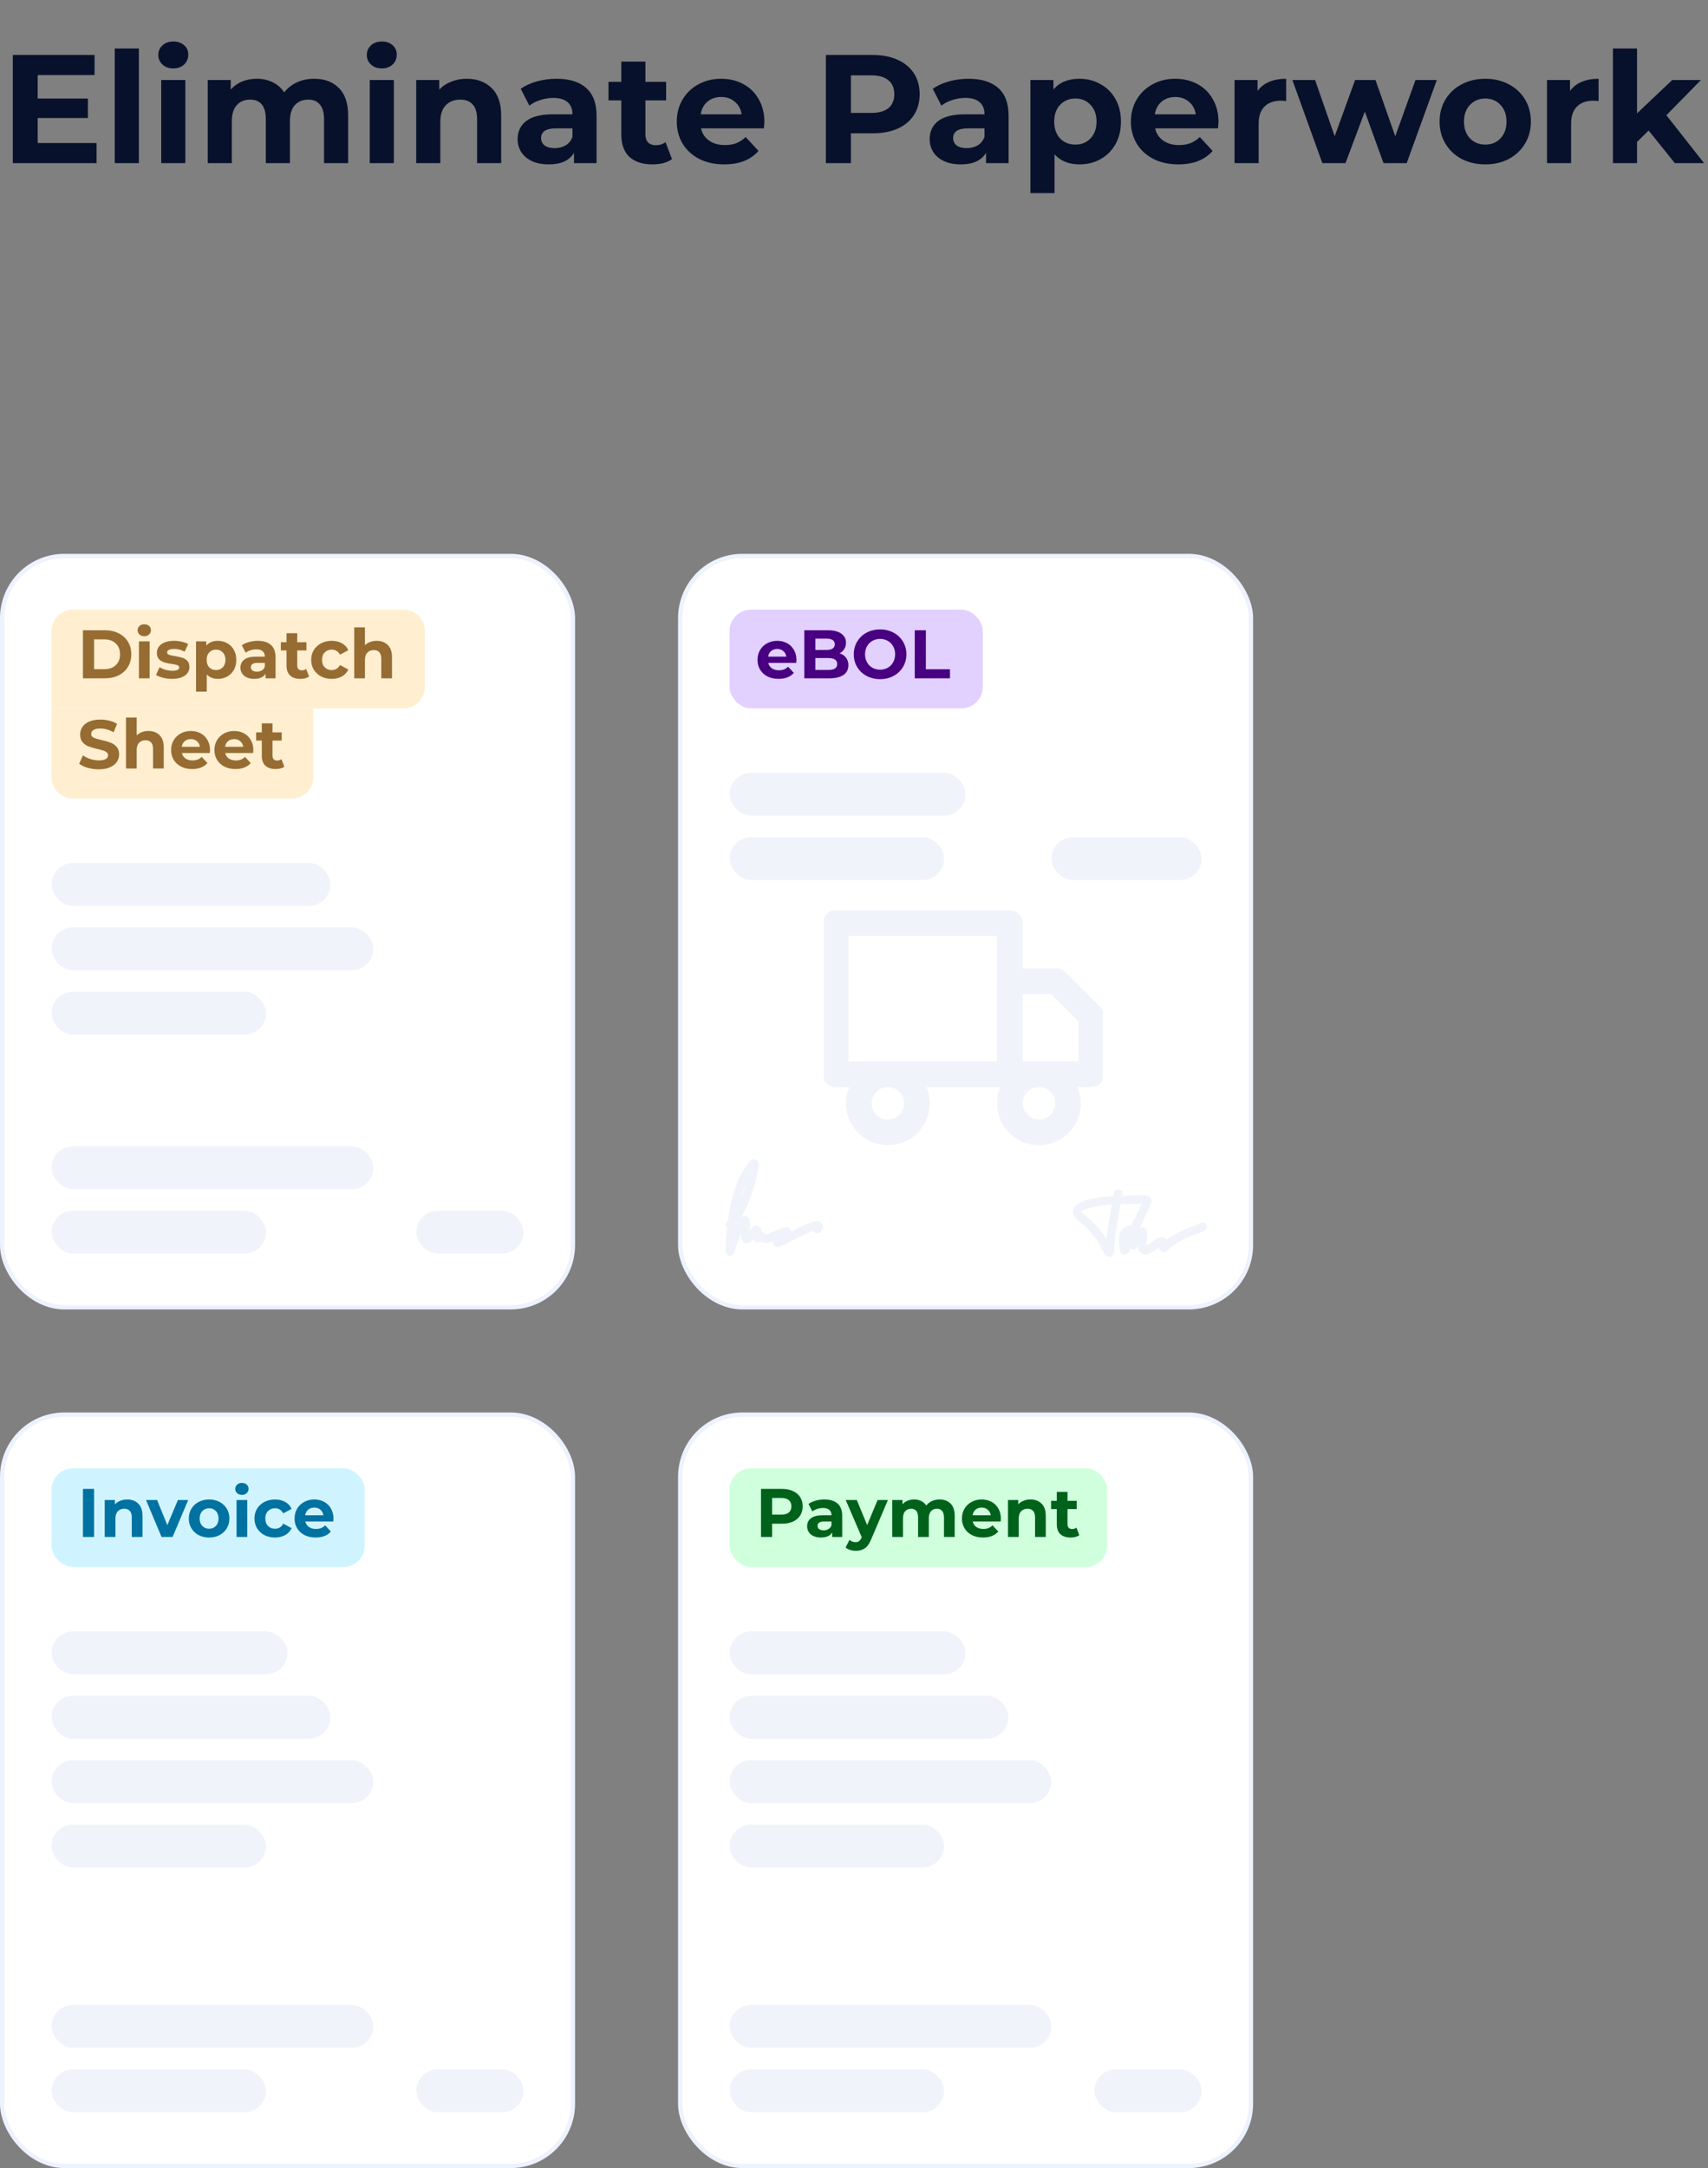 <svg width="398" height="505" viewBox="0 0 398 505" fill="none" xmlns="http://www.w3.org/2000/svg">
<rect x="0" y="0" width="398" height="505" fill="#808080" stroke="none"/>
<rect x="158.5" y="329.5" width="133" height="175" rx="14.5" fill="white" stroke="#ECF2FE"/>
<rect x="170" y="380" width="55" height="10" rx="5" fill="#F0F4FA"/>
<rect x="170" y="395" width="65" height="10" rx="5" fill="#F0F4FA"/>
<rect x="170" y="467" width="75" height="10" rx="5" fill="#F0F4FA"/>
<rect x="170" y="410" width="75" height="10" rx="5" fill="#F0F4FA"/>
<rect x="170" y="482" width="50" height="10" rx="5" fill="#F0F4FA"/>
<rect x="255" y="482" width="25" height="10" rx="5" fill="#F0F4FA"/>
<rect x="170" y="425" width="50" height="10" rx="5" fill="#F0F4FA"/>
<rect x="170" y="342" width="88" height="23" rx="5" fill="#D0FFDD"/>
<path d="M182.176 346.8C183.168 346.8 184.027 346.965 184.752 347.296C185.488 347.627 186.053 348.096 186.448 348.704C186.843 349.312 187.04 350.032 187.04 350.864C187.04 351.685 186.843 352.405 186.448 353.024C186.053 353.632 185.488 354.101 184.752 354.432C184.027 354.752 183.168 354.912 182.176 354.912H179.92V358H177.328V346.8H182.176ZM182.032 352.8C182.811 352.8 183.403 352.635 183.808 352.304C184.213 351.963 184.416 351.483 184.416 350.864C184.416 350.235 184.213 349.755 183.808 349.424C183.403 349.083 182.811 348.912 182.032 348.912H179.92V352.8H182.032ZM192.108 349.264C193.442 349.264 194.466 349.584 195.18 350.224C195.895 350.853 196.252 351.808 196.252 353.088V358H193.916V356.928C193.447 357.728 192.572 358.128 191.292 358.128C190.631 358.128 190.055 358.016 189.564 357.792C189.084 357.568 188.716 357.259 188.46 356.864C188.204 356.469 188.076 356.021 188.076 355.52C188.076 354.72 188.375 354.091 188.972 353.632C189.58 353.173 190.514 352.944 191.772 352.944H193.756C193.756 352.4 193.591 351.984 193.26 351.696C192.93 351.397 192.434 351.248 191.772 351.248C191.314 351.248 190.86 351.323 190.412 351.472C189.975 351.611 189.602 351.803 189.292 352.048L188.396 350.304C188.866 349.973 189.426 349.717 190.076 349.536C190.738 349.355 191.415 349.264 192.108 349.264ZM191.916 356.448C192.343 356.448 192.722 356.352 193.052 356.16C193.383 355.957 193.618 355.664 193.756 355.28V354.4H192.044C191.02 354.4 190.508 354.736 190.508 355.408C190.508 355.728 190.631 355.984 190.876 356.176C191.132 356.357 191.479 356.448 191.916 356.448ZM206.899 349.392L203.011 358.528C202.616 359.52 202.126 360.219 201.539 360.624C200.963 361.029 200.264 361.232 199.443 361.232C198.995 361.232 198.552 361.163 198.115 361.024C197.678 360.885 197.32 360.693 197.043 360.448L197.955 358.672C198.147 358.843 198.366 358.976 198.611 359.072C198.867 359.168 199.118 359.216 199.363 359.216C199.704 359.216 199.982 359.131 200.195 358.96C200.408 358.8 200.6 358.528 200.771 358.144L200.803 358.064L197.075 349.392H199.651L202.067 355.232L204.499 349.392H206.899ZM218.942 349.264C220.019 349.264 220.872 349.584 221.502 350.224C222.142 350.853 222.462 351.803 222.462 353.072V358H219.966V353.456C219.966 352.773 219.822 352.267 219.534 351.936C219.256 351.595 218.856 351.424 218.334 351.424C217.747 351.424 217.283 351.616 216.942 352C216.6 352.373 216.43 352.933 216.43 353.68V358H213.934V353.456C213.934 352.101 213.39 351.424 212.302 351.424C211.726 351.424 211.267 351.616 210.926 352C210.584 352.373 210.414 352.933 210.414 353.68V358H207.918V349.392H210.302V350.384C210.622 350.021 211.011 349.744 211.47 349.552C211.939 349.36 212.451 349.264 213.006 349.264C213.614 349.264 214.163 349.387 214.654 349.632C215.144 349.867 215.539 350.213 215.838 350.672C216.19 350.224 216.632 349.877 217.166 349.632C217.71 349.387 218.302 349.264 218.942 349.264ZM233.225 353.728C233.225 353.76 233.209 353.984 233.177 354.4H226.665C226.782 354.933 227.059 355.355 227.497 355.664C227.934 355.973 228.478 356.128 229.129 356.128C229.577 356.128 229.971 356.064 230.313 355.936C230.665 355.797 230.99 355.584 231.289 355.296L232.617 356.736C231.806 357.664 230.622 358.128 229.065 358.128C228.094 358.128 227.235 357.941 226.489 357.568C225.742 357.184 225.166 356.656 224.761 355.984C224.355 355.312 224.153 354.549 224.153 353.696C224.153 352.853 224.35 352.096 224.745 351.424C225.15 350.741 225.699 350.213 226.393 349.84C227.097 349.456 227.881 349.264 228.745 349.264C229.587 349.264 230.35 349.445 231.033 349.808C231.715 350.171 232.249 350.693 232.633 351.376C233.027 352.048 233.225 352.832 233.225 353.728ZM228.761 351.152C228.195 351.152 227.721 351.312 227.337 351.632C226.953 351.952 226.718 352.389 226.633 352.944H230.873C230.787 352.4 230.553 351.968 230.169 351.648C229.785 351.317 229.315 351.152 228.761 351.152ZM240.118 349.264C241.185 349.264 242.044 349.584 242.694 350.224C243.356 350.864 243.686 351.813 243.686 353.072V358H241.19V353.456C241.19 352.773 241.041 352.267 240.742 351.936C240.444 351.595 240.012 351.424 239.446 351.424C238.817 351.424 238.316 351.621 237.942 352.016C237.569 352.4 237.382 352.976 237.382 353.744V358H234.886V349.392H237.27V350.4C237.601 350.037 238.012 349.76 238.502 349.568C238.993 349.365 239.532 349.264 240.118 349.264ZM251.501 357.584C251.256 357.765 250.952 357.904 250.589 358C250.237 358.085 249.864 358.128 249.469 358.128C248.445 358.128 247.65 357.867 247.085 357.344C246.53 356.821 246.253 356.053 246.253 355.04V351.504H244.925V349.584H246.253V347.488H248.749V349.584H250.893V351.504H248.749V355.008C248.749 355.371 248.84 355.653 249.021 355.856C249.213 356.048 249.48 356.144 249.821 356.144C250.216 356.144 250.552 356.037 250.829 355.824L251.501 357.584Z" fill="#00611B"/>
<rect x="0.5" y="329.5" width="133" height="175" rx="14.5" fill="white" stroke="#ECF2FE"/>
<rect x="12" y="380" width="55" height="10" rx="5" fill="#F0F4FA"/>
<rect x="12" y="395" width="65" height="10" rx="5" fill="#F0F4FA"/>
<rect x="12" y="467" width="75" height="10" rx="5" fill="#F0F4FA"/>
<rect x="12" y="410" width="75" height="10" rx="5" fill="#F0F4FA"/>
<rect x="12" y="482" width="50" height="10" rx="5" fill="#F0F4FA"/>
<rect x="97" y="482" width="25" height="10" rx="5" fill="#F0F4FA"/>
<rect x="12" y="425" width="50" height="10" rx="5" fill="#F0F4FA"/>
<rect x="12" y="342" width="73" height="23" rx="5" fill="#D0F4FF"/>
<path d="M19.328 346.8H21.92V358H19.328V346.8ZM29.634 349.264C30.701 349.264 31.559 349.584 32.21 350.224C32.871 350.864 33.202 351.813 33.202 353.072V358H30.706V353.456C30.706 352.773 30.557 352.267 30.258 351.936C29.959 351.595 29.527 351.424 28.962 351.424C28.333 351.424 27.831 351.621 27.458 352.016C27.085 352.4 26.898 352.976 26.898 353.744V358H24.402V349.392H26.786V350.4C27.117 350.037 27.527 349.76 28.018 349.568C28.509 349.365 29.047 349.264 29.634 349.264ZM43.852 349.392L40.22 358H37.644L34.028 349.392H36.604L38.988 355.248L41.452 349.392H43.852ZM48.732 358.128C47.826 358.128 47.01 357.941 46.284 357.568C45.57 357.184 45.01 356.656 44.604 355.984C44.199 355.312 43.996 354.549 43.996 353.696C43.996 352.843 44.199 352.08 44.604 351.408C45.01 350.736 45.57 350.213 46.284 349.84C47.01 349.456 47.826 349.264 48.732 349.264C49.639 349.264 50.45 349.456 51.164 349.84C51.879 350.213 52.439 350.736 52.844 351.408C53.25 352.08 53.452 352.843 53.452 353.696C53.452 354.549 53.25 355.312 52.844 355.984C52.439 356.656 51.879 357.184 51.164 357.568C50.45 357.941 49.639 358.128 48.732 358.128ZM48.732 356.08C49.372 356.08 49.895 355.867 50.3 355.44C50.716 355.003 50.924 354.421 50.924 353.696C50.924 352.971 50.716 352.395 50.3 351.968C49.895 351.531 49.372 351.312 48.732 351.312C48.092 351.312 47.564 351.531 47.148 351.968C46.732 352.395 46.524 352.971 46.524 353.696C46.524 354.421 46.732 355.003 47.148 355.44C47.564 355.867 48.092 356.08 48.732 356.08ZM55.121 349.392H57.617V358H55.121V349.392ZM56.369 348.192C55.91 348.192 55.537 348.059 55.249 347.792C54.961 347.525 54.817 347.195 54.817 346.8C54.817 346.405 54.961 346.075 55.249 345.808C55.537 345.541 55.91 345.408 56.369 345.408C56.827 345.408 57.201 345.536 57.489 345.792C57.777 346.048 57.921 346.368 57.921 346.752C57.921 347.168 57.777 347.515 57.489 347.792C57.201 348.059 56.827 348.192 56.369 348.192ZM64.093 358.128C63.176 358.128 62.349 357.941 61.613 357.568C60.888 357.184 60.317 356.656 59.901 355.984C59.496 355.312 59.293 354.549 59.293 353.696C59.293 352.843 59.496 352.08 59.901 351.408C60.317 350.736 60.888 350.213 61.613 349.84C62.349 349.456 63.176 349.264 64.093 349.264C65 349.264 65.789 349.456 66.461 349.84C67.144 350.213 67.64 350.752 67.949 351.456L66.013 352.496C65.565 351.707 64.92 351.312 64.077 351.312C63.427 351.312 62.888 351.525 62.461 351.952C62.035 352.379 61.821 352.96 61.821 353.696C61.821 354.432 62.035 355.013 62.461 355.44C62.888 355.867 63.427 356.08 64.077 356.08C64.931 356.08 65.576 355.685 66.013 354.896L67.949 355.952C67.64 356.635 67.144 357.168 66.461 357.552C65.789 357.936 65 358.128 64.093 358.128ZM77.709 353.728C77.709 353.76 77.693 353.984 77.661 354.4H71.149C71.266 354.933 71.544 355.355 71.981 355.664C72.418 355.973 72.962 356.128 73.613 356.128C74.061 356.128 74.456 356.064 74.797 355.936C75.149 355.797 75.474 355.584 75.773 355.296L77.101 356.736C76.29 357.664 75.106 358.128 73.549 358.128C72.578 358.128 71.72 357.941 70.973 357.568C70.226 357.184 69.65 356.656 69.245 355.984C68.84 355.312 68.637 354.549 68.637 353.696C68.637 352.853 68.834 352.096 69.229 351.424C69.634 350.741 70.184 350.213 70.877 349.84C71.581 349.456 72.365 349.264 73.229 349.264C74.072 349.264 74.834 349.445 75.517 349.808C76.2 350.171 76.733 350.693 77.117 351.376C77.512 352.048 77.709 352.832 77.709 353.728ZM73.245 351.152C72.68 351.152 72.205 351.312 71.821 351.632C71.437 351.952 71.202 352.389 71.117 352.944H75.357C75.272 352.4 75.037 351.968 74.653 351.648C74.269 351.317 73.8 351.152 73.245 351.152Z" fill="#0072A2"/>
<rect x="158.5" y="129.5" width="133" height="175" rx="14.5" fill="white" stroke="#ECF2FE"/>
<path d="M170.048 285.263C172.496 282.814 173.952 278.951 174.927 275.617C175.29 274.374 175.524 273.002 175.746 271.725C176.087 269.763 174.569 272.348 174.219 272.879C171.123 277.585 170.536 284.448 170.085 289.974C169.999 291.022 169.855 292.487 170.383 290.626C170.938 288.669 172.036 286.421 173.064 284.667C174.011 283.052 173.735 286.381 173.735 286.92C173.735 288.661 173.614 289.305 175.075 287.684C176.085 286.564 176.416 285.548 176.416 287.423C176.416 289.151 176.767 288.019 177.571 288.019C177.743 288.019 177.823 288.399 177.98 288.466C178.79 288.805 180.21 287.929 180.923 287.684C181.651 287.433 184.474 286.105 182.897 287.367C182.313 287.834 181.803 288.41 181.332 288.987C181.217 289.129 180.891 289.502 181.072 289.471C181.856 289.337 182.545 288.87 183.269 288.54C185.516 287.518 188.061 285.824 190.532 285.412C191.043 285.326 190.538 286.16 190.494 286.268" stroke="#F0F4FA" stroke-width="2" stroke-linecap="round" stroke-linejoin="round"/>
<path d="M260.612 278C259.786 282.04 259.035 285.946 258.681 290.053C258.633 290.606 258.707 292.126 258.367 291.688C257.632 290.743 257.239 289.388 256.518 288.385C255.614 287.13 254.599 285.969 253.48 284.902C252.782 284.236 251.443 283.468 251.069 282.524C250.313 280.613 256.016 279.936 256.716 279.849C258.616 279.614 260.532 279.538 262.445 279.503C263.888 279.476 265.843 279.172 267.266 279.552C267.788 279.691 263.742 287.197 263.337 288.187C262.91 289.229 261.801 293.187 261.801 290.004C261.801 288.446 261.433 287.398 262.825 286.602C265.025 285.345 263.321 291.436 264.311 289.69C264.471 289.406 266.111 286.493 266.226 286.866C266.56 287.95 265.649 290.124 266.424 291.011C267.415 292.143 270.967 287.703 271.014 289.657C271.058 291.435 271.083 290.563 272.467 289.558C274.349 288.192 276.441 287.182 278.642 286.454C279.328 286.227 279.72 286.108 280.228 285.727" stroke="#F0F4FA" stroke-width="2" stroke-linecap="round" stroke-linejoin="round"/>
<g clip-path="url(#clip0_1248_48)">
<path d="M235.333 215.009H194.708V250.218H235.333V215.009Z" stroke="#F0F4FA" stroke-width="6" stroke-linecap="round" stroke-linejoin="round"/>
<path d="M235.333 228.551H246.167L254.292 236.676V250.217H235.333V228.551Z" stroke="#F0F4FA" stroke-width="6" stroke-linecap="round" stroke-linejoin="round"/>
<path d="M206.896 263.759C210.635 263.759 213.667 260.728 213.667 256.988C213.667 253.249 210.635 250.217 206.896 250.217C203.156 250.217 200.125 253.249 200.125 256.988C200.125 260.728 203.156 263.759 206.896 263.759Z" stroke="#F0F4FA" stroke-width="6" stroke-linecap="round" stroke-linejoin="round"/>
<path d="M242.104 263.759C245.844 263.759 248.875 260.728 248.875 256.988C248.875 253.249 245.844 250.217 242.104 250.217C238.365 250.217 235.333 253.249 235.333 256.988C235.333 260.728 238.365 263.759 242.104 263.759Z" stroke="#F0F4FA" stroke-width="6" stroke-linecap="round" stroke-linejoin="round"/>
</g>
<rect x="170" y="180" width="55" height="10" rx="5" fill="#F0F4FA"/>
<rect x="170" y="195" width="50" height="10" rx="5" fill="#F0F4FA"/>
<rect x="245" y="195" width="35" height="10" rx="5" fill="#F0F4FA"/>
<rect x="170" y="142" width="59" height="23" rx="5" fill="#E2D0FF"/>
<path d="M185.584 153.728C185.584 153.76 185.568 153.984 185.536 154.4H179.024C179.141 154.933 179.419 155.355 179.856 155.664C180.293 155.973 180.837 156.128 181.488 156.128C181.936 156.128 182.331 156.064 182.672 155.936C183.024 155.797 183.349 155.584 183.648 155.296L184.976 156.736C184.165 157.664 182.981 158.128 181.424 158.128C180.453 158.128 179.595 157.941 178.848 157.568C178.101 157.184 177.525 156.656 177.12 155.984C176.715 155.312 176.512 154.549 176.512 153.696C176.512 152.853 176.709 152.096 177.104 151.424C177.509 150.741 178.059 150.213 178.752 149.84C179.456 149.456 180.24 149.264 181.104 149.264C181.947 149.264 182.709 149.445 183.392 149.808C184.075 150.171 184.608 150.693 184.992 151.376C185.387 152.048 185.584 152.832 185.584 153.728ZM181.12 151.152C180.555 151.152 180.08 151.312 179.696 151.632C179.312 151.952 179.077 152.389 178.992 152.944H183.232C183.147 152.4 182.912 151.968 182.528 151.648C182.144 151.317 181.675 151.152 181.12 151.152ZM195.646 152.176C196.286 152.379 196.787 152.72 197.15 153.2C197.512 153.669 197.694 154.251 197.694 154.944C197.694 155.925 197.31 156.683 196.542 157.216C195.784 157.739 194.675 158 193.214 158H187.422V146.8H192.894C194.259 146.8 195.304 147.061 196.03 147.584C196.766 148.107 197.134 148.816 197.134 149.712C197.134 150.256 197 150.741 196.734 151.168C196.478 151.595 196.115 151.931 195.646 152.176ZM189.998 148.752V151.392H192.574C193.214 151.392 193.699 151.28 194.03 151.056C194.36 150.832 194.526 150.501 194.526 150.064C194.526 149.627 194.36 149.301 194.03 149.088C193.699 148.864 193.214 148.752 192.574 148.752H189.998ZM193.022 156.048C193.704 156.048 194.216 155.936 194.558 155.712C194.91 155.488 195.086 155.141 195.086 154.672C195.086 153.744 194.398 153.28 193.022 153.28H189.998V156.048H193.022ZM205.08 158.192C203.917 158.192 202.867 157.941 201.928 157.44C201 156.939 200.269 156.251 199.736 155.376C199.213 154.491 198.952 153.499 198.952 152.4C198.952 151.301 199.213 150.315 199.736 149.44C200.269 148.555 201 147.861 201.928 147.36C202.867 146.859 203.917 146.608 205.08 146.608C206.243 146.608 207.288 146.859 208.216 147.36C209.144 147.861 209.875 148.555 210.408 149.44C210.941 150.315 211.208 151.301 211.208 152.4C211.208 153.499 210.941 154.491 210.408 155.376C209.875 156.251 209.144 156.939 208.216 157.44C207.288 157.941 206.243 158.192 205.08 158.192ZM205.08 155.984C205.741 155.984 206.339 155.835 206.872 155.536C207.405 155.227 207.821 154.8 208.12 154.256C208.429 153.712 208.584 153.093 208.584 152.4C208.584 151.707 208.429 151.088 208.12 150.544C207.821 150 207.405 149.579 206.872 149.28C206.339 148.971 205.741 148.816 205.08 148.816C204.419 148.816 203.821 148.971 203.288 149.28C202.755 149.579 202.333 150 202.024 150.544C201.725 151.088 201.576 151.707 201.576 152.4C201.576 153.093 201.725 153.712 202.024 154.256C202.333 154.8 202.755 155.227 203.288 155.536C203.821 155.835 204.419 155.984 205.08 155.984ZM213.156 146.8H215.748V155.888H221.364V158H213.156V146.8Z" fill="#480081"/>
<rect x="0.5" y="129.5" width="133" height="175" rx="14.5" fill="white" stroke="#ECF2FE"/>
<rect x="12" y="201" width="65" height="10" rx="5" fill="#F0F4FA"/>
<rect x="12" y="267" width="75" height="10" rx="5" fill="#F0F4FA"/>
<rect x="12" y="216" width="75" height="10" rx="5" fill="#F0F4FA"/>
<rect x="12" y="282" width="50" height="10" rx="5" fill="#F0F4FA"/>
<rect x="97" y="282" width="25" height="10" rx="5" fill="#F0F4FA"/>
<rect x="12" y="231" width="50" height="10" rx="5" fill="#F0F4FA"/>
<path d="M12 165H73V181C73 183.761 70.761 186 68 186H17C14.239 186 12 183.761 12 181V165Z" fill="#FFEFD0"/>
<path d="M12 147C12 144.239 14.239 142 17 142H94C96.761 142 99 144.239 99 147V160C99 162.761 96.761 165 94 165H12V147Z" fill="#FFEFD0"/>
<path d="M19.328 146.8H24.416C25.632 146.8 26.704 147.035 27.632 147.504C28.571 147.963 29.296 148.613 29.808 149.456C30.331 150.299 30.592 151.28 30.592 152.4C30.592 153.52 30.331 154.501 29.808 155.344C29.296 156.187 28.571 156.843 27.632 157.312C26.704 157.771 25.632 158 24.416 158H19.328V146.8ZM24.288 155.872C25.408 155.872 26.299 155.563 26.96 154.944C27.632 154.315 27.968 153.467 27.968 152.4C27.968 151.333 27.632 150.491 26.96 149.872C26.299 149.243 25.408 148.928 24.288 148.928H21.92V155.872H24.288ZM32.371 149.392H34.867V158H32.371V149.392ZM33.619 148.192C33.16 148.192 32.787 148.059 32.499 147.792C32.211 147.525 32.067 147.195 32.067 146.8C32.067 146.405 32.211 146.075 32.499 145.808C32.787 145.541 33.16 145.408 33.619 145.408C34.077 145.408 34.451 145.536 34.739 145.792C35.027 146.048 35.171 146.368 35.171 146.752C35.171 147.168 35.027 147.515 34.739 147.792C34.451 148.059 34.077 148.192 33.619 148.192ZM40.079 158.128C39.365 158.128 38.666 158.043 37.983 157.872C37.301 157.691 36.757 157.467 36.351 157.2L37.183 155.408C37.567 155.653 38.031 155.856 38.575 156.016C39.119 156.165 39.653 156.24 40.175 156.24C41.231 156.24 41.759 155.979 41.759 155.456C41.759 155.211 41.615 155.035 41.327 154.928C41.039 154.821 40.597 154.731 39.999 154.656C39.295 154.549 38.714 154.427 38.255 154.288C37.797 154.149 37.397 153.904 37.055 153.552C36.725 153.2 36.559 152.699 36.559 152.048C36.559 151.504 36.714 151.024 37.023 150.608C37.343 150.181 37.802 149.851 38.399 149.616C39.007 149.381 39.722 149.264 40.543 149.264C41.151 149.264 41.754 149.333 42.351 149.472C42.959 149.6 43.461 149.781 43.855 150.016L43.023 151.792C42.266 151.365 41.439 151.152 40.543 151.152C40.01 151.152 39.61 151.227 39.343 151.376C39.077 151.525 38.943 151.717 38.943 151.952C38.943 152.219 39.087 152.405 39.375 152.512C39.663 152.619 40.122 152.72 40.751 152.816C41.455 152.933 42.031 153.061 42.479 153.2C42.927 153.328 43.317 153.568 43.647 153.92C43.978 154.272 44.143 154.763 44.143 155.392C44.143 155.925 43.983 156.4 43.663 156.816C43.343 157.232 42.874 157.557 42.255 157.792C41.647 158.016 40.922 158.128 40.079 158.128ZM50.771 149.264C51.571 149.264 52.297 149.451 52.947 149.824C53.609 150.187 54.126 150.704 54.499 151.376C54.873 152.037 55.059 152.811 55.059 153.696C55.059 154.581 54.873 155.36 54.499 156.032C54.126 156.693 53.609 157.211 52.947 157.584C52.297 157.947 51.571 158.128 50.771 158.128C49.673 158.128 48.809 157.781 48.179 157.088V161.104H45.683V149.392H48.067V150.384C48.686 149.637 49.587 149.264 50.771 149.264ZM50.339 156.08C50.979 156.08 51.502 155.867 51.907 155.44C52.323 155.003 52.531 154.421 52.531 153.696C52.531 152.971 52.323 152.395 51.907 151.968C51.502 151.531 50.979 151.312 50.339 151.312C49.699 151.312 49.171 151.531 48.755 151.968C48.35 152.395 48.147 152.971 48.147 153.696C48.147 154.421 48.35 155.003 48.755 155.44C49.171 155.867 49.699 156.08 50.339 156.08ZM60.062 149.264C61.395 149.264 62.419 149.584 63.133 150.224C63.848 150.853 64.206 151.808 64.206 153.088V158H61.87V156.928C61.4 157.728 60.526 158.128 59.245 158.128C58.584 158.128 58.008 158.016 57.517 157.792C57.038 157.568 56.669 157.259 56.413 156.864C56.157 156.469 56.029 156.021 56.029 155.52C56.029 154.72 56.328 154.091 56.925 153.632C57.533 153.173 58.467 152.944 59.725 152.944H61.709C61.709 152.4 61.544 151.984 61.214 151.696C60.883 151.397 60.387 151.248 59.725 151.248C59.267 151.248 58.813 151.323 58.365 151.472C57.928 151.611 57.555 151.803 57.245 152.048L56.349 150.304C56.819 149.973 57.379 149.717 58.029 149.536C58.691 149.355 59.368 149.264 60.062 149.264ZM59.87 156.448C60.296 156.448 60.675 156.352 61.005 156.16C61.336 155.957 61.571 155.664 61.709 155.28V154.4H59.998C58.974 154.4 58.462 154.736 58.462 155.408C58.462 155.728 58.584 155.984 58.83 156.176C59.086 156.357 59.432 156.448 59.87 156.448ZM72.016 157.584C71.771 157.765 71.467 157.904 71.105 158C70.752 158.085 70.379 158.128 69.984 158.128C68.96 158.128 68.166 157.867 67.6 157.344C67.046 156.821 66.769 156.053 66.769 155.04V151.504H65.441V149.584H66.769V147.488H69.264V149.584H71.409V151.504H69.264V155.008C69.264 155.371 69.355 155.653 69.537 155.856C69.728 156.048 69.995 156.144 70.337 156.144C70.731 156.144 71.067 156.037 71.344 155.824L72.016 157.584ZM77.312 158.128C76.395 158.128 75.568 157.941 74.832 157.568C74.107 157.184 73.536 156.656 73.12 155.984C72.715 155.312 72.512 154.549 72.512 153.696C72.512 152.843 72.715 152.08 73.12 151.408C73.536 150.736 74.107 150.213 74.832 149.84C75.568 149.456 76.395 149.264 77.312 149.264C78.219 149.264 79.008 149.456 79.68 149.84C80.363 150.213 80.859 150.752 81.168 151.456L79.232 152.496C78.784 151.707 78.139 151.312 77.296 151.312C76.645 151.312 76.107 151.525 75.68 151.952C75.253 152.379 75.04 152.96 75.04 153.696C75.04 154.432 75.253 155.013 75.68 155.44C76.107 155.867 76.645 156.08 77.296 156.08C78.149 156.08 78.795 155.685 79.232 154.896L81.168 155.952C80.859 156.635 80.363 157.168 79.68 157.552C79.008 157.936 78.219 158.128 77.312 158.128ZM87.775 149.264C88.841 149.264 89.7 149.584 90.351 150.224C91.012 150.864 91.343 151.813 91.343 153.072V158H88.847V153.456C88.847 152.773 88.697 152.267 88.399 151.936C88.1 151.595 87.668 151.424 87.103 151.424C86.473 151.424 85.972 151.621 85.599 152.016C85.225 152.4 85.039 152.976 85.039 153.744V158H82.543V146.128H85.039V150.288C85.369 149.957 85.769 149.707 86.239 149.536C86.708 149.355 87.22 149.264 87.775 149.264ZM23.008 179.192C22.123 179.192 21.264 179.075 20.432 178.84C19.611 178.595 18.949 178.28 18.448 177.896L19.328 175.944C19.808 176.296 20.379 176.579 21.04 176.792C21.701 177.005 22.363 177.112 23.024 177.112C23.76 177.112 24.304 177.005 24.656 176.792C25.008 176.568 25.184 176.275 25.184 175.912C25.184 175.645 25.077 175.427 24.864 175.256C24.661 175.075 24.395 174.931 24.064 174.824C23.744 174.717 23.307 174.6 22.752 174.472C21.899 174.269 21.2 174.067 20.656 173.864C20.112 173.661 19.643 173.336 19.248 172.888C18.864 172.44 18.672 171.843 18.672 171.096C18.672 170.445 18.848 169.859 19.2 169.336C19.552 168.803 20.08 168.381 20.784 168.072C21.499 167.763 22.368 167.608 23.392 167.608C24.107 167.608 24.805 167.693 25.488 167.864C26.171 168.035 26.768 168.28 27.28 168.6L26.48 170.568C25.445 169.981 24.411 169.688 23.376 169.688C22.651 169.688 22.112 169.805 21.76 170.04C21.419 170.275 21.248 170.584 21.248 170.968C21.248 171.352 21.445 171.64 21.84 171.832C22.245 172.013 22.859 172.195 23.68 172.376C24.533 172.579 25.232 172.781 25.776 172.984C26.32 173.187 26.784 173.507 27.168 173.944C27.563 174.381 27.76 174.973 27.76 175.72C27.76 176.36 27.579 176.947 27.216 177.48C26.864 178.003 26.331 178.419 25.616 178.728C24.901 179.037 24.032 179.192 23.008 179.192ZM34.587 170.264C35.654 170.264 36.513 170.584 37.163 171.224C37.825 171.864 38.155 172.813 38.155 174.072V179H35.659V174.456C35.659 173.773 35.51 173.267 35.211 172.936C34.913 172.595 34.48 172.424 33.915 172.424C33.286 172.424 32.785 172.621 32.411 173.016C32.038 173.4 31.851 173.976 31.851 174.744V179H29.355V167.128H31.851V171.288C32.182 170.957 32.582 170.707 33.051 170.536C33.52 170.355 34.032 170.264 34.587 170.264ZM48.943 174.728C48.943 174.76 48.927 174.984 48.895 175.4H42.383C42.501 175.933 42.778 176.355 43.215 176.664C43.653 176.973 44.197 177.128 44.847 177.128C45.295 177.128 45.69 177.064 46.031 176.936C46.383 176.797 46.709 176.584 47.007 176.296L48.335 177.736C47.525 178.664 46.341 179.128 44.783 179.128C43.813 179.128 42.954 178.941 42.207 178.568C41.461 178.184 40.885 177.656 40.479 176.984C40.074 176.312 39.871 175.549 39.871 174.696C39.871 173.853 40.069 173.096 40.463 172.424C40.869 171.741 41.418 171.213 42.111 170.84C42.815 170.456 43.599 170.264 44.463 170.264C45.306 170.264 46.069 170.445 46.751 170.808C47.434 171.171 47.967 171.693 48.351 172.376C48.746 173.048 48.943 173.832 48.943 174.728ZM44.479 172.152C43.914 172.152 43.439 172.312 43.055 172.632C42.671 172.952 42.437 173.389 42.351 173.944H46.591C46.506 173.4 46.271 172.968 45.887 172.648C45.503 172.317 45.034 172.152 44.479 172.152ZM59.037 174.728C59.037 174.76 59.021 174.984 58.989 175.4H52.477C52.594 175.933 52.872 176.355 53.309 176.664C53.746 176.973 54.291 177.128 54.941 177.128C55.389 177.128 55.784 177.064 56.125 176.936C56.477 176.797 56.803 176.584 57.101 176.296L58.429 177.736C57.618 178.664 56.434 179.128 54.877 179.128C53.907 179.128 53.048 178.941 52.301 178.568C51.554 178.184 50.978 177.656 50.573 176.984C50.168 176.312 49.965 175.549 49.965 174.696C49.965 173.853 50.163 173.096 50.557 172.424C50.962 171.741 51.512 171.213 52.205 170.84C52.909 170.456 53.693 170.264 54.557 170.264C55.4 170.264 56.163 170.445 56.845 170.808C57.528 171.171 58.061 171.693 58.445 172.376C58.84 173.048 59.037 173.832 59.037 174.728ZM54.573 172.152C54.008 172.152 53.533 172.312 53.149 172.632C52.765 172.952 52.531 173.389 52.445 173.944H56.685C56.6 173.4 56.365 172.968 55.981 172.648C55.597 172.317 55.128 172.152 54.573 172.152ZM66.251 178.584C66.005 178.765 65.701 178.904 65.339 179C64.987 179.085 64.614 179.128 64.219 179.128C63.195 179.128 62.4 178.867 61.835 178.344C61.28 177.821 61.003 177.053 61.003 176.04V172.504H59.675V170.584H61.003V168.488H63.499V170.584H65.643V172.504H63.499V176.008C63.499 176.371 63.59 176.653 63.771 176.856C63.963 177.048 64.23 177.144 64.571 177.144C64.966 177.144 65.302 177.037 65.579 176.824L66.251 178.584Z" fill="#966C33"/>
<path d="M22.5 33.32V38H2.988V12.8H22.032V17.48H8.784V22.952H20.484V27.488H8.784V33.32H22.5ZM26.744 11.288H32.36V38H26.744V11.288ZM37.572 18.632H43.188V38H37.572V18.632ZM40.38 15.932C39.349 15.932 38.508 15.632 37.861 15.032C37.212 14.432 36.889 13.688 36.889 12.8C36.889 11.912 37.212 11.168 37.861 10.568C38.508 9.968 39.349 9.668 40.38 9.668C41.413 9.668 42.252 9.956 42.901 10.532C43.548 11.108 43.873 11.828 43.873 12.692C43.873 13.628 43.548 14.408 42.901 15.032C42.252 15.632 41.413 15.932 40.38 15.932ZM73.205 18.344C75.629 18.344 77.549 19.064 78.965 20.504C80.405 21.92 81.125 24.056 81.125 26.912V38H75.509V27.776C75.509 26.24 75.185 25.1 74.537 24.356C73.913 23.588 73.013 23.204 71.837 23.204C70.517 23.204 69.473 23.636 68.705 24.5C67.937 25.34 67.553 26.6 67.553 28.28V38H61.937V27.776C61.937 24.728 60.713 23.204 58.265 23.204C56.969 23.204 55.937 23.636 55.169 24.5C54.401 25.34 54.017 26.6 54.017 28.28V38H48.401V18.632H53.765V20.864C54.485 20.048 55.361 19.424 56.393 18.992C57.449 18.56 58.601 18.344 59.849 18.344C61.217 18.344 62.453 18.62 63.557 19.172C64.661 19.7 65.549 20.48 66.221 21.512C67.013 20.504 68.009 19.724 69.209 19.172C70.433 18.62 71.765 18.344 73.205 18.344ZM86.158 18.632H91.774V38H86.158V18.632ZM88.966 15.932C87.934 15.932 87.094 15.632 86.446 15.032C85.798 14.432 85.474 13.688 85.474 12.8C85.474 11.912 85.798 11.168 86.446 10.568C87.094 9.968 87.934 9.668 88.966 9.668C89.998 9.668 90.838 9.956 91.486 10.532C92.134 11.108 92.458 11.828 92.458 12.692C92.458 13.628 92.134 14.408 91.486 15.032C90.838 15.632 89.998 15.932 88.966 15.932ZM108.759 18.344C111.159 18.344 113.091 19.064 114.555 20.504C116.043 21.944 116.787 24.08 116.787 26.912V38H111.171V27.776C111.171 26.24 110.835 25.1 110.163 24.356C109.491 23.588 108.519 23.204 107.247 23.204C105.831 23.204 104.703 23.648 103.863 24.536C103.023 25.4 102.603 26.696 102.603 28.424V38H96.987V18.632H102.351V20.9C103.095 20.084 104.019 19.46 105.123 19.028C106.227 18.572 107.439 18.344 108.759 18.344ZM129.689 18.344C132.689 18.344 134.993 19.064 136.601 20.504C138.209 21.92 139.013 24.068 139.013 26.948V38H133.757V35.588C132.701 37.388 130.733 38.288 127.853 38.288C126.365 38.288 125.069 38.036 123.965 37.532C122.885 37.028 122.057 36.332 121.481 35.444C120.905 34.556 120.617 33.548 120.617 32.42C120.617 30.62 121.289 29.204 122.633 28.172C124.001 27.14 126.101 26.624 128.933 26.624H133.397C133.397 25.4 133.025 24.464 132.281 23.816C131.537 23.144 130.421 22.808 128.933 22.808C127.901 22.808 126.881 22.976 125.873 23.312C124.889 23.624 124.049 24.056 123.353 24.608L121.337 20.684C122.393 19.94 123.653 19.364 125.117 18.956C126.605 18.548 128.129 18.344 129.689 18.344ZM129.257 34.508C130.217 34.508 131.069 34.292 131.813 33.86C132.557 33.404 133.085 32.744 133.397 31.88V29.9H129.545C127.241 29.9 126.089 30.656 126.089 32.168C126.089 32.888 126.365 33.464 126.917 33.896C127.493 34.304 128.273 34.508 129.257 34.508ZM156.588 37.064C156.036 37.472 155.352 37.784 154.536 38C153.744 38.192 152.904 38.288 152.016 38.288C149.712 38.288 147.924 37.7 146.652 36.524C145.404 35.348 144.78 33.62 144.78 31.34V23.384H141.792V19.064H144.78V14.348H150.396V19.064H155.22V23.384H150.396V31.268C150.396 32.084 150.6 32.72 151.008 33.176C151.44 33.608 152.04 33.824 152.808 33.824C153.696 33.824 154.452 33.584 155.076 33.104L156.588 37.064ZM178.115 28.388C178.115 28.46 178.079 28.964 178.007 29.9H163.355C163.619 31.1 164.243 32.048 165.227 32.744C166.211 33.44 167.435 33.788 168.899 33.788C169.907 33.788 170.795 33.644 171.563 33.356C172.355 33.044 173.087 32.564 173.759 31.916L176.747 35.156C174.923 37.244 172.259 38.288 168.755 38.288C166.571 38.288 164.639 37.868 162.959 37.028C161.279 36.164 159.983 34.976 159.071 33.464C158.159 31.952 157.703 30.236 157.703 28.316C157.703 26.42 158.147 24.716 159.035 23.204C159.947 21.668 161.183 20.48 162.743 19.64C164.327 18.776 166.091 18.344 168.035 18.344C169.931 18.344 171.647 18.752 173.183 19.568C174.719 20.384 175.919 21.56 176.783 23.096C177.671 24.608 178.115 26.372 178.115 28.388ZM168.071 22.592C166.799 22.592 165.731 22.952 164.867 23.672C164.003 24.392 163.475 25.376 163.283 26.624H172.823C172.631 25.4 172.103 24.428 171.239 23.708C170.375 22.964 169.319 22.592 168.071 22.592ZM203.353 12.8C205.585 12.8 207.517 13.172 209.149 13.916C210.805 14.66 212.077 15.716 212.965 17.084C213.853 18.452 214.297 20.072 214.297 21.944C214.297 23.792 213.853 25.412 212.965 26.804C212.077 28.172 210.805 29.228 209.149 29.972C207.517 30.692 205.585 31.052 203.353 31.052H198.277V38H192.445V12.8H203.353ZM203.029 26.3C204.781 26.3 206.113 25.928 207.025 25.184C207.937 24.416 208.393 23.336 208.393 21.944C208.393 20.528 207.937 19.448 207.025 18.704C206.113 17.936 204.781 17.552 203.029 17.552H198.277V26.3H203.029ZM225.701 18.344C228.701 18.344 231.005 19.064 232.613 20.504C234.221 21.92 235.025 24.068 235.025 26.948V38H229.769V35.588C228.713 37.388 226.745 38.288 223.865 38.288C222.377 38.288 221.081 38.036 219.977 37.532C218.897 37.028 218.069 36.332 217.493 35.444C216.917 34.556 216.629 33.548 216.629 32.42C216.629 30.62 217.301 29.204 218.645 28.172C220.013 27.14 222.113 26.624 224.945 26.624H229.409C229.409 25.4 229.037 24.464 228.293 23.816C227.549 23.144 226.433 22.808 224.945 22.808C223.913 22.808 222.893 22.976 221.885 23.312C220.901 23.624 220.061 24.056 219.365 24.608L217.349 20.684C218.405 19.94 219.665 19.364 221.129 18.956C222.617 18.548 224.141 18.344 225.701 18.344ZM225.269 34.508C226.229 34.508 227.081 34.292 227.825 33.86C228.569 33.404 229.097 32.744 229.409 31.88V29.9H225.557C223.253 29.9 222.101 30.656 222.101 32.168C222.101 32.888 222.377 33.464 222.929 33.896C223.505 34.304 224.285 34.508 225.269 34.508ZM251.556 18.344C253.356 18.344 254.988 18.764 256.452 19.604C257.94 20.42 259.104 21.584 259.944 23.096C260.784 24.584 261.204 26.324 261.204 28.316C261.204 30.308 260.784 32.06 259.944 33.572C259.104 35.06 257.94 36.224 256.452 37.064C254.988 37.88 253.356 38.288 251.556 38.288C249.084 38.288 247.14 37.508 245.724 35.948V44.984H240.108V18.632H245.472V20.864C246.864 19.184 248.892 18.344 251.556 18.344ZM250.584 33.68C252.024 33.68 253.2 33.2 254.112 32.24C255.048 31.256 255.516 29.948 255.516 28.316C255.516 26.684 255.048 25.388 254.112 24.428C253.2 23.444 252.024 22.952 250.584 22.952C249.144 22.952 247.956 23.444 247.02 24.428C246.108 25.388 245.652 26.684 245.652 28.316C245.652 29.948 246.108 31.256 247.02 32.24C247.956 33.2 249.144 33.68 250.584 33.68ZM283.935 28.388C283.935 28.46 283.899 28.964 283.827 29.9H269.175C269.439 31.1 270.063 32.048 271.047 32.744C272.031 33.44 273.255 33.788 274.719 33.788C275.727 33.788 276.615 33.644 277.383 33.356C278.175 33.044 278.907 32.564 279.579 31.916L282.567 35.156C280.743 37.244 278.079 38.288 274.575 38.288C272.391 38.288 270.459 37.868 268.779 37.028C267.099 36.164 265.803 34.976 264.891 33.464C263.979 31.952 263.523 30.236 263.523 28.316C263.523 26.42 263.967 24.716 264.855 23.204C265.767 21.668 267.003 20.48 268.563 19.64C270.147 18.776 271.911 18.344 273.855 18.344C275.751 18.344 277.467 18.752 279.003 19.568C280.539 20.384 281.739 21.56 282.603 23.096C283.491 24.608 283.935 26.372 283.935 28.388ZM273.891 22.592C272.619 22.592 271.551 22.952 270.687 23.672C269.823 24.392 269.295 25.376 269.103 26.624H278.643C278.451 25.4 277.923 24.428 277.059 23.708C276.195 22.964 275.139 22.592 273.891 22.592ZM293.038 21.188C293.71 20.252 294.61 19.544 295.738 19.064C296.89 18.584 298.21 18.344 299.698 18.344V23.528C299.074 23.48 298.654 23.456 298.438 23.456C296.83 23.456 295.57 23.912 294.658 24.824C293.746 25.712 293.29 27.056 293.29 28.856V38H287.674V18.632H293.038V21.188ZM334.809 18.632L327.789 38H322.389L318.033 25.976L313.533 38H308.133L301.149 18.632H306.441L311.013 31.736L315.765 18.632H320.517L325.125 31.736L329.841 18.632H334.809ZM346.109 38.288C344.069 38.288 342.233 37.868 340.601 37.028C338.993 36.164 337.733 34.976 336.821 33.464C335.909 31.952 335.453 30.236 335.453 28.316C335.453 26.396 335.909 24.68 336.821 23.168C337.733 21.656 338.993 20.48 340.601 19.64C342.233 18.776 344.069 18.344 346.109 18.344C348.149 18.344 349.973 18.776 351.581 19.64C353.189 20.48 354.449 21.656 355.361 23.168C356.273 24.68 356.729 26.396 356.729 28.316C356.729 30.236 356.273 31.952 355.361 33.464C354.449 34.976 353.189 36.164 351.581 37.028C349.973 37.868 348.149 38.288 346.109 38.288ZM346.109 33.68C347.549 33.68 348.725 33.2 349.637 32.24C350.573 31.256 351.041 29.948 351.041 28.316C351.041 26.684 350.573 25.388 349.637 24.428C348.725 23.444 347.549 22.952 346.109 22.952C344.669 22.952 343.481 23.444 342.545 24.428C341.609 25.388 341.141 26.684 341.141 28.316C341.141 29.948 341.609 31.256 342.545 32.24C343.481 33.2 344.669 33.68 346.109 33.68ZM365.847 21.188C366.519 20.252 367.419 19.544 368.547 19.064C369.699 18.584 371.019 18.344 372.507 18.344V23.528C371.883 23.48 371.463 23.456 371.247 23.456C369.639 23.456 368.379 23.912 367.467 24.824C366.555 25.712 366.099 27.056 366.099 28.856V38H360.483V18.632H365.847V21.188ZM384.162 30.404L381.462 33.068V38H375.846V11.288H381.462V26.408L389.67 18.632H396.366L388.302 26.84L397.086 38H390.282L384.162 30.404Z" fill="#08112B"/>
<defs>
<clipPath id="clip0_1248_48">
<rect width="65" height="65" fill="white" transform="translate(192 205)"/>
</clipPath>
</defs>
</svg>

